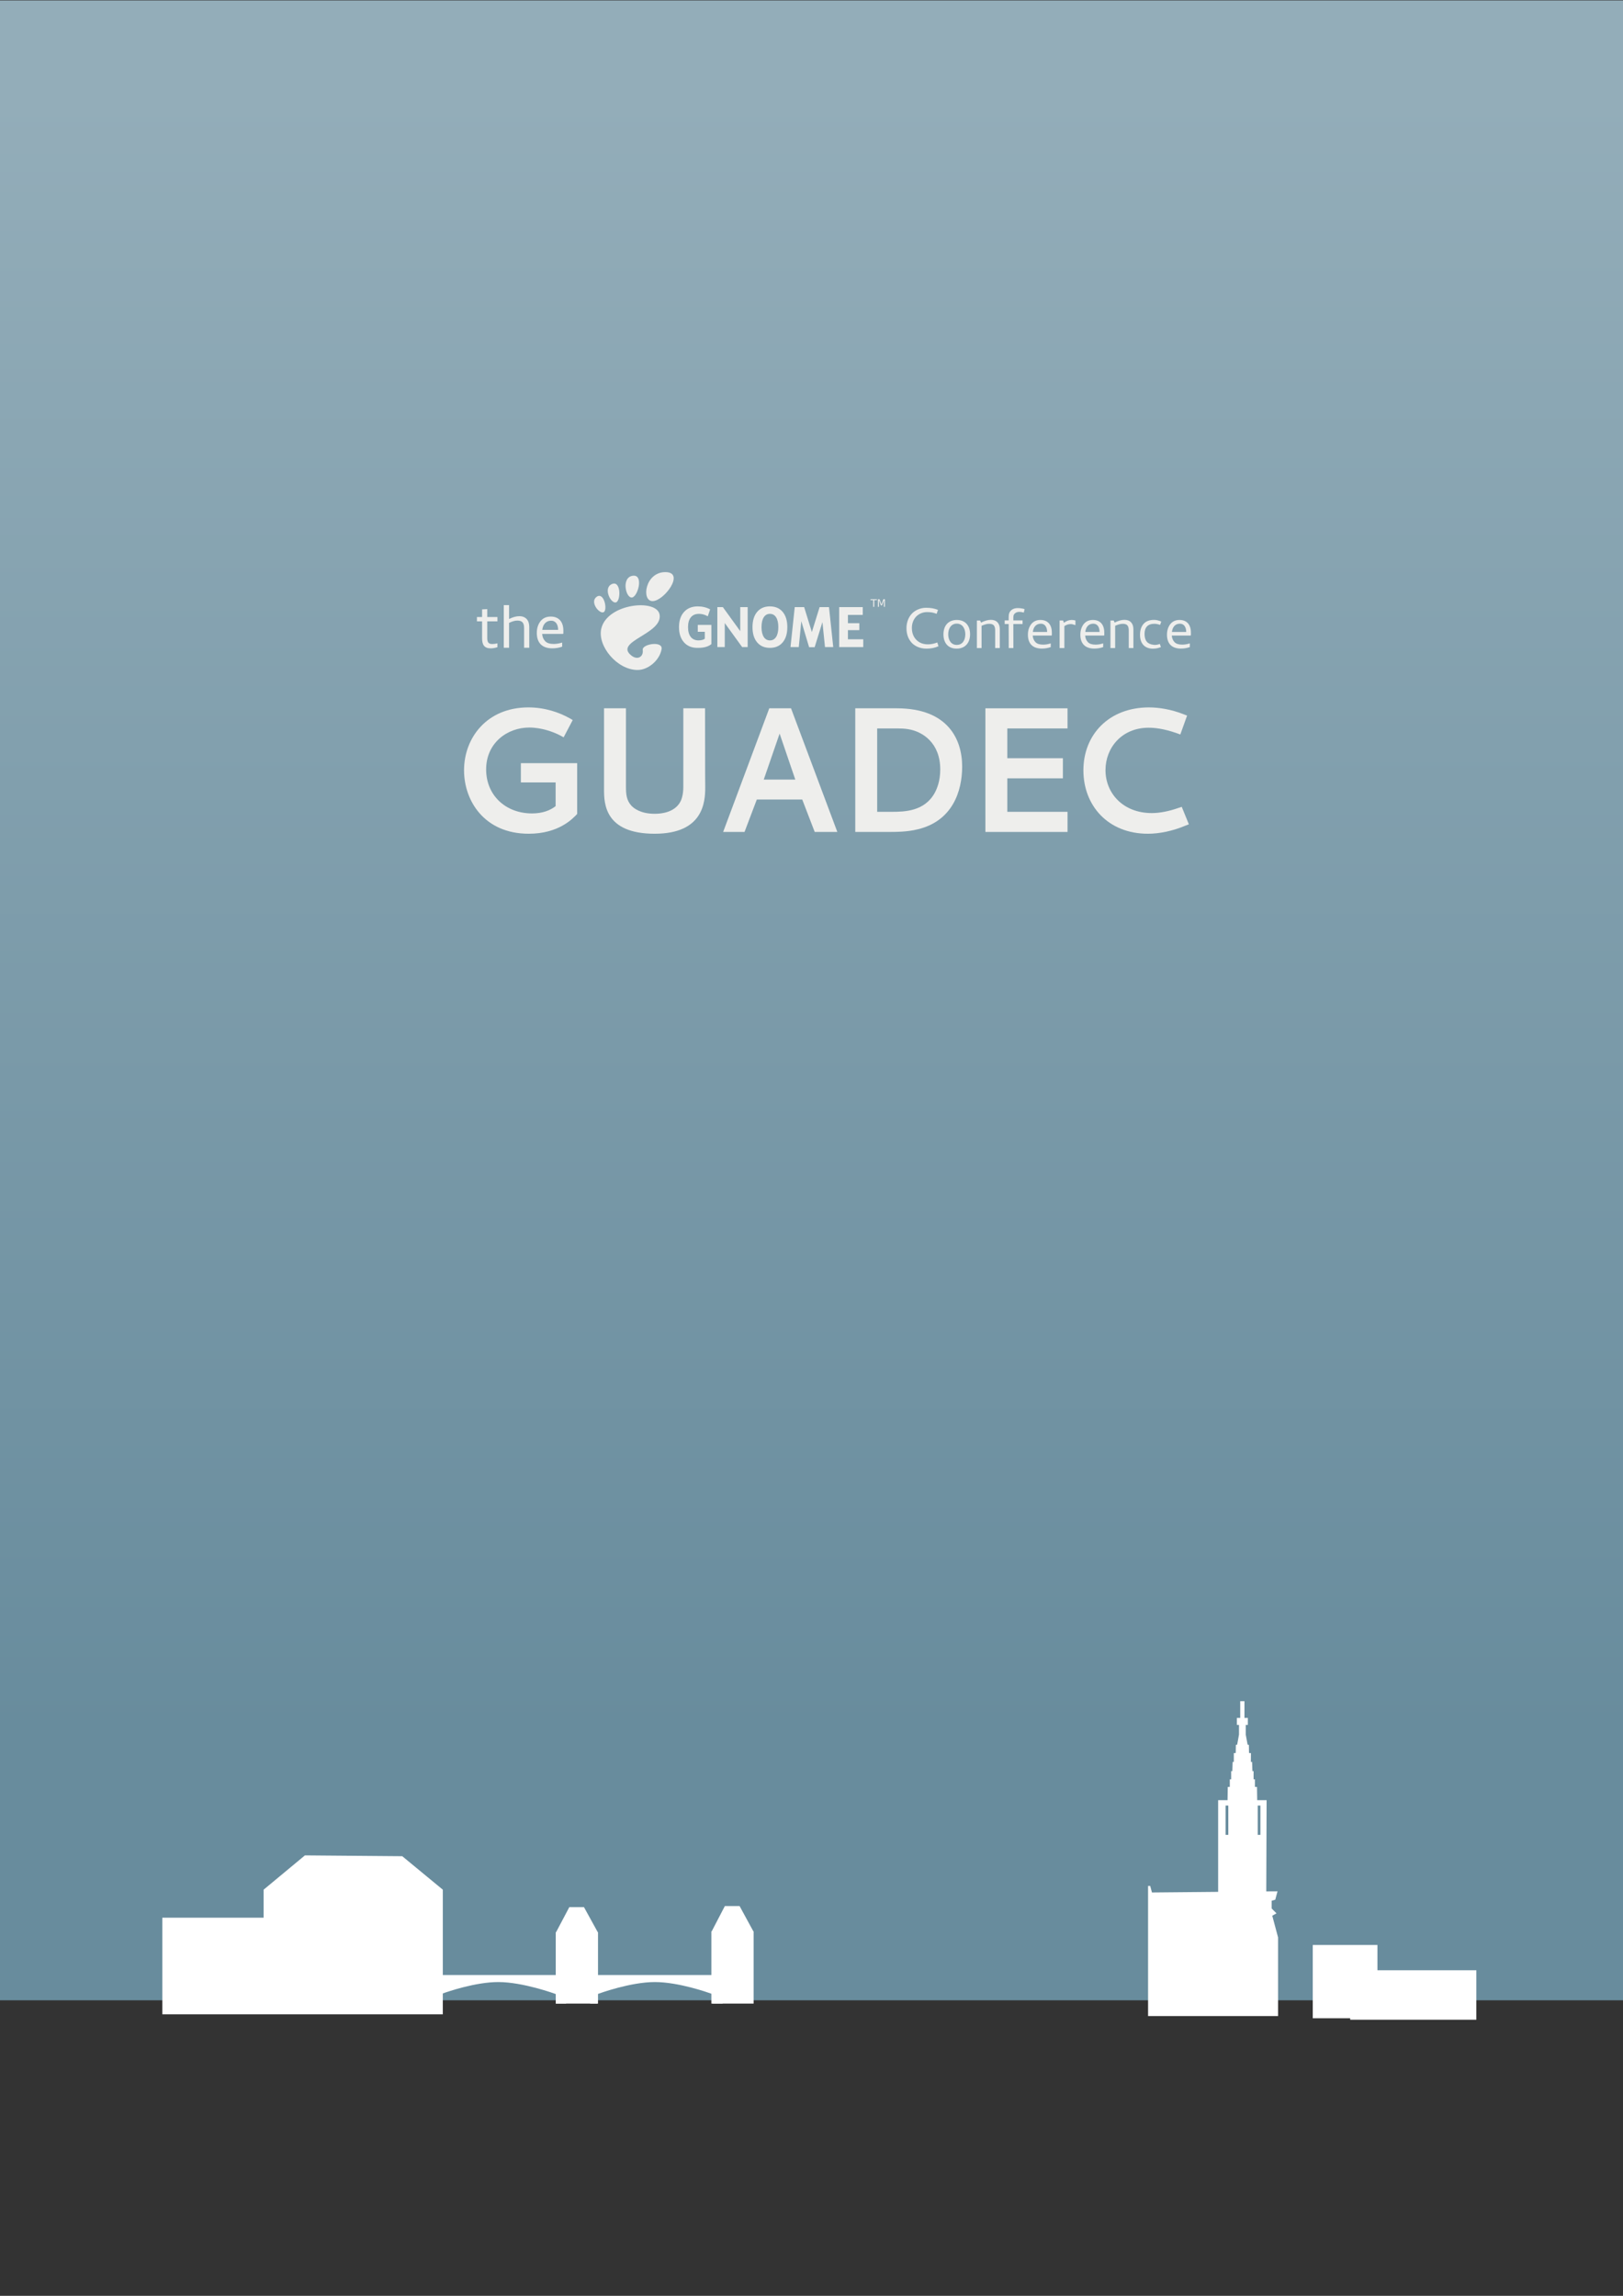 <?xml version="1.0" encoding="UTF-8" standalone="no"?>
<!-- Created with Inkscape (http://www.inkscape.org/) -->

<svg
   xmlns:dc="http://purl.org/dc/elements/1.1/"
   xmlns:cc="http://creativecommons.org/ns#"
   xmlns:rdf="http://www.w3.org/1999/02/22-rdf-syntax-ns#"
   xmlns:svg="http://www.w3.org/2000/svg"
   xmlns="http://www.w3.org/2000/svg"
   xmlns:xlink="http://www.w3.org/1999/xlink"
   xmlns:sodipodi="http://sodipodi.sourceforge.net/DTD/sodipodi-0.dtd"
   xmlns:inkscape="http://www.inkscape.org/namespaces/inkscape"
   width="744.094"
   height="1052.362"
   id="svg2"
   version="1.1"
   inkscape:version="0.48.4 r9939"
   sodipodi:docname="New document 34">
  <rect width="100%" height="100%" fill="#333333" stroke="none"/>
  <defs
     id="defs4">
    <linearGradient
       y2="203.94"
       x2="513.429"
       y1="760.55"
       x1="513.429"
       gradientTransform="matrix(0.965,0,0,1.345,3.91,-229.672)"
       gradientUnits="userSpaceOnUse"
       id="linearGradient6790"
       xlink:href="#linearGradient3778-2"
       inkscape:collect="always" />
    <linearGradient
       inkscape:collect="always"
       id="linearGradient3778-2">
      <stop
         style="stop-color:#688c9d;stop-opacity:1"
         offset="0"
         id="stop3780-7" />
      <stop
         style="stop-color:#93adb9;stop-opacity:1"
         offset="1"
         id="stop3782-6" />
    </linearGradient>
  </defs>
  <sodipodi:namedview
     id="base"
     pagecolor="#ffffff"
     bordercolor="#666666"
     borderopacity="1.0"
     inkscape:pageopacity="0.0"
     inkscape:pageshadow="2"
     inkscape:zoom="0.24748737"
     inkscape:cx="1092.1112"
     inkscape:cy="778.58671"
     inkscape:document-units="px"
     inkscape:current-layer="layer1"
     showgrid="false"
     inkscape:snap-nodes="false"
     inkscape:snap-bbox="true"
     inkscape:window-width="1920"
     inkscape:window-height="1014"
     inkscape:window-x="0"
     inkscape:window-y="27"
     inkscape:window-maximized="1"
     inkscape:snap-global="false"
     showborder="true"
     inkscape:showpageshadow="false">
    <inkscape:grid
       type="xygrid"
       id="grid6061"
       empspacing="5"
       visible="true"
       enabled="true"
       snapvisiblegridlinesonly="true" />
  </sodipodi:namedview>
  <g
     inkscape:label="Layer 1"
     inkscape:groupmode="layer"
     id="layer1">
    <path
       style="color:#000000;fill:url(#linearGradient6790);fill-opacity:1;fill-rule:nonzero;stroke:none;stroke-width:1;marker:none;visibility:visible;display:inline;overflow:visible;enable-background:new"
       d="m -0.089,0.187 749.163,0 0,916.714 -749.163,0 z"
       id="rect3008-2"
       inkscape:connector-curvature="0"
       inkscape:export-filename="/home/andreasn/SparkleShare/gnome-marketing/guadec/sponsor-2014.png"
       inkscape:export-xdpi="90"
       inkscape:export-ydpi="90" />
    <path
       d="m 264.613,373.107 0,-23.278 -25.81,0 0,8.821 15.927,0 0,10.863 c -2.45,1.96 -6.044,3.349 -10.781,3.349 -12.252,0 -21.073,-8.413 -21.073,-20.174 0,-12.088 9.638,-19.194 19.766,-19.194 5.717,0 11.19,2.042 14.293,3.675 l 1.47,0.817 4.166,-7.923 -1.389,-0.817 c -4.819,-2.695 -11.353,-4.982 -18.949,-4.982 -19.031,0 -29.485,13.967 -29.485,28.832 0,13.967 9.311,29.077 29.649,29.077 13.64,0 20.093,-6.779 22.216,-9.066"
       id="path8946"
       inkscape:connector-curvature="0"
       style="font-size:81.677px;font-style:normal;font-variant:normal;font-weight:bold;font-stretch:normal;text-align:start;line-height:125%;letter-spacing:0px;word-spacing:0px;writing-mode:lr-tb;text-anchor:start;fill:#eeeeec;fill-opacity:1;stroke:none;font-family:Cantarell;-inkscape-font-specification:Cantarell Bold"
       inkscape:export-filename="/home/andreasn/SparkleShare/gnome-marketing/guadec/sponsor-2014.png"
       inkscape:export-xdpi="90"
       inkscape:export-ydpi="90" />
    <path
       d="m 300.131,382.173 c 22.216,0 23.196,-14.375 23.196,-21.236 0,-3.675 -0.082,-4e-5 -0.082,-36.265 l -9.965,0 0,35.938 c 0,1.715 -0.163,3.349 -0.572,4.819 -1.225,4.901 -5.881,7.596 -12.578,7.596 -6.534,0 -9.638,-2.614 -10.618,-3.675 -2.287,-2.45 -2.532,-5.309 -2.532,-8.739 l 0,-35.938 -10.046,0 0,36.836 0,0.49 c 0,6.289 0.327,20.174 23.196,20.174"
       id="path8948"
       inkscape:connector-curvature="0"
       style="font-size:81.677px;font-style:normal;font-variant:normal;font-weight:bold;font-stretch:normal;text-align:start;line-height:125%;letter-spacing:0px;word-spacing:0px;writing-mode:lr-tb;text-anchor:start;fill:#eeeeec;fill-opacity:1;stroke:none;font-family:Cantarell;-inkscape-font-specification:Cantarell Bold"
       inkscape:export-filename="/home/andreasn/SparkleShare/gnome-marketing/guadec/sponsor-2014.png"
       inkscape:export-xdpi="90"
       inkscape:export-ydpi="90" />
    <path
       d="m 352.691,324.672 -21.154,56.684 9.801,0 5.636,-14.865 20.828,0 5.717,14.865 10.373,0 -21.236,-56.684 -9.965,0 m 11.925,32.671 -14.457,0 7.269,-21.073 7.188,21.073"
       id="path8950"
       inkscape:connector-curvature="0"
       style="font-size:81.677px;font-style:normal;font-variant:normal;font-weight:bold;font-stretch:normal;text-align:start;line-height:125%;letter-spacing:0px;word-spacing:0px;writing-mode:lr-tb;text-anchor:start;fill:#eeeeec;fill-opacity:1;stroke:none;font-family:Cantarell;-inkscape-font-specification:Cantarell Bold"
       inkscape:export-filename="/home/andreasn/SparkleShare/gnome-marketing/guadec/sponsor-2014.png"
       inkscape:export-xdpi="90"
       inkscape:export-ydpi="90" />
    <path
       d="m 411.387,333.902 c 1.715,0 3.349,0.082 4.901,0.327 6.779,1.062 14.784,6.371 14.784,18.459 0,5.309 -1.47,8.739 -2.45,10.618 -4.656,8.576 -13.722,8.821 -19.929,8.821 l -6.534,0 0,-38.225 9.229,0 m -0.245,-9.229 -19.031,0 0,56.684 14.13,0 c 4.737,0 9.72,0 14.539,-1.225 15.764,-3.757 20.337,-17.234 20.337,-28.75 0,-12.497 -6.534,-26.708 -29.975,-26.708"
       id="path8952"
       inkscape:connector-curvature="0"
       style="font-size:81.677px;font-style:normal;font-variant:normal;font-weight:bold;font-stretch:normal;text-align:start;line-height:125%;letter-spacing:0px;word-spacing:0px;writing-mode:lr-tb;text-anchor:start;fill:#eeeeec;fill-opacity:1;stroke:none;font-family:Cantarell;-inkscape-font-specification:Cantarell Bold"
       inkscape:export-filename="/home/andreasn/SparkleShare/gnome-marketing/guadec/sponsor-2014.png"
       inkscape:export-xdpi="90"
       inkscape:export-ydpi="90" />
    <path
       d="m 451.774,381.356 37.653,0 0,-9.229 -27.607,0 0,-15.355 25.483,0 0,-9.229 -25.483,0 0,-13.64 27.607,0 0,-9.229 -37.653,0 0,56.684"
       id="path8954"
       inkscape:connector-curvature="0"
       style="font-size:81.677px;font-style:normal;font-variant:normal;font-weight:bold;font-stretch:normal;text-align:start;line-height:125%;letter-spacing:0px;word-spacing:0px;writing-mode:lr-tb;text-anchor:start;fill:#eeeeec;fill-opacity:1;stroke:none;font-family:Cantarell;-inkscape-font-specification:Cantarell Bold"
       inkscape:export-filename="/home/andreasn/SparkleShare/gnome-marketing/guadec/sponsor-2014.png"
       inkscape:export-xdpi="90"
       inkscape:export-ydpi="90" />
    <path
       d="m 526.76,324.264 c -18.377,0 -30.057,12.497 -30.057,28.832 0,16.09 11.19,29.077 29.567,29.077 5.227,0 11.353,-1.225 17.316,-3.757 l 1.47,-0.572 -3.267,-8.004 -1.47,0.49 c -4.411,1.552 -8.658,2.369 -12.252,2.369 -13.232,0 -21.236,-9.148 -21.236,-19.684 0,-10.21 7.433,-19.439 19.766,-19.439 2.532,0 6.698,0.327 12.987,2.532 l 1.552,0.572 3.104,-8.658 -1.47,-0.572 c -5.962,-2.369 -11.598,-3.185 -16.009,-3.185"
       id="path8956"
       inkscape:connector-curvature="0"
       style="font-size:81.677px;font-style:normal;font-variant:normal;font-weight:bold;font-stretch:normal;text-align:start;line-height:125%;letter-spacing:0px;word-spacing:0px;writing-mode:lr-tb;text-anchor:start;fill:#eeeeec;fill-opacity:1;stroke:none;font-family:Cantarell;-inkscape-font-specification:Cantarell Bold"
       inkscape:export-filename="/home/andreasn/SparkleShare/gnome-marketing/guadec/sponsor-2014.png"
       inkscape:export-xdpi="90"
       inkscape:export-ydpi="90" />
    <path
       inkscape:connector-curvature="0"
       id="path9020"
       d="m 224.964,297.193 c 0.993,0 2.014,-0.175 3.094,-0.525 l 0,-1.781 c -0.759,0.204 -1.547,0.321 -2.394,0.321 -1.81,0 -2.277,-0.934 -2.277,-2.832 l 0,-7.561 4.671,0 0,-1.985 -4.671,0 0,-3.62 -2.365,0.117 0,3.503 -2.365,0 0,1.985 2.365,0 0,7.736 c 0,2.978 0.993,4.642 3.941,4.642"
       style="font-size:29.501px;font-style:normal;font-variant:normal;font-weight:normal;font-stretch:normal;text-align:start;line-height:125%;letter-spacing:0px;word-spacing:0px;writing-mode:lr-tb;text-anchor:start;fill:#eeeeec;fill-opacity:1;stroke:none;font-family:Cantarell;-inkscape-font-specification:Cantarell"
       inkscape:export-filename="/home/andreasn/SparkleShare/gnome-marketing/guadec/sponsor-2014.png"
       inkscape:export-xdpi="90"
       inkscape:export-ydpi="90" />
    <path
       inkscape:connector-curvature="0"
       id="path9022"
       d="m 240.282,287.881 0,9.05 2.365,0 0,-9.604 c 0,-2.978 -1.606,-4.875 -4.554,-4.875 -1.46,0 -3.007,0.438 -4.7,1.284 l 0,-6.364 -2.423,0 0,19.559 2.423,0 0,-11.414 c 1.43,-0.701 2.686,-1.051 3.795,-1.051 2.277,0 3.094,1.08 3.094,3.415"
       style="font-size:29.501px;font-style:normal;font-variant:normal;font-weight:normal;font-stretch:normal;text-align:start;line-height:125%;letter-spacing:0px;word-spacing:0px;writing-mode:lr-tb;text-anchor:start;fill:#eeeeec;fill-opacity:1;stroke:none;font-family:Cantarell;-inkscape-font-specification:Cantarell"
       inkscape:export-filename="/home/andreasn/SparkleShare/gnome-marketing/guadec/sponsor-2014.png"
       inkscape:export-xdpi="90"
       inkscape:export-ydpi="90" />
    <path
       inkscape:connector-curvature="0"
       id="path9024"
       d="m 252.5,282.626 c -2.043,0 -3.62,0.73 -4.758,2.189 -1.08,1.46 -1.635,3.211 -1.635,5.313 0,4.554 2.481,7.064 7.094,7.064 1.576,0 3.094,-0.263 4.525,-0.759 l 0,-1.897 c -1.372,0.438 -2.656,0.642 -3.883,0.642 -1.781,0 -3.094,-0.409 -3.912,-1.284 -0.817,-0.876 -1.284,-1.985 -1.372,-3.328 l 9.575,0 0.146,-0.234 0,-1.284 c 0,-4.029 -2.073,-6.422 -5.78,-6.422 m 3.386,6.101 -7.269,0 c 0.263,-2.248 1.46,-4.204 4.087,-4.204 2.189,0 3.182,1.927 3.182,4.204"
       style="font-size:29.501px;font-style:normal;font-variant:normal;font-weight:normal;font-stretch:normal;text-align:start;line-height:125%;letter-spacing:0px;word-spacing:0px;writing-mode:lr-tb;text-anchor:start;fill:#eeeeec;fill-opacity:1;stroke:none;font-family:Cantarell;-inkscape-font-specification:Cantarell"
       inkscape:export-filename="/home/andreasn/SparkleShare/gnome-marketing/guadec/sponsor-2014.png"
       inkscape:export-xdpi="90"
       inkscape:export-ydpi="90" />
    <path
       inkscape:connector-curvature="0"
       id="path9027"
       d="m 429.426,281.361 0.605,-1.815 c -1.736,-0.631 -3.104,-0.947 -5.498,-0.947 -2.657,0 -5.024,1.184 -6.418,2.631 -1.447,1.499 -2.525,3.867 -2.525,6.708 0,2.788 0.842,5.024 2.473,6.787 1.499,1.526 3.788,2.604 6.708,2.604 2.052,0 3.867,-0.368 5.498,-1.105 l -0.552,-1.736 c -1.447,0.579 -2.867,0.868 -4.314,0.868 -1.42,0 -2.709,-0.289 -3.814,-0.921 -2.078,-1.184 -3.525,-3.42 -3.525,-6.524 0,-2.131 0.658,-3.841 1.92,-5.235 1.052,-1.131 2.894,-2.104 4.945,-2.104 2.078,0 2.841,0.21 4.498,0.789"
       style="font-size:29.501px;font-style:normal;font-variant:normal;font-weight:normal;font-stretch:normal;text-align:start;line-height:125%;letter-spacing:0px;word-spacing:0px;writing-mode:lr-tb;text-anchor:start;fill:#eeeeec;fill-opacity:1;stroke:none;font-family:Cantarell;-inkscape-font-specification:Cantarell"
       inkscape:export-filename="/home/andreasn/SparkleShare/gnome-marketing/guadec/sponsor-2014.png"
       inkscape:export-xdpi="90"
       inkscape:export-ydpi="90" />
    <path
       inkscape:connector-curvature="0"
       id="path9029"
       d="m 438.645,285.86 c 2.578,0 3.92,2.21 3.92,4.893 0,2.736 -1.342,4.866 -3.92,4.866 -2.578,0 -3.92,-2.183 -3.92,-4.866 0,-2.657 1.342,-4.893 3.92,-4.893 m -0.053,11.469 c 3.867,0 6.156,-2.631 6.156,-6.603 0,-3.946 -2.183,-6.55 -6.077,-6.55 -3.893,0 -6.129,2.631 -6.129,6.576 0,3.972 2.157,6.576 6.05,6.576"
       style="font-size:29.501px;font-style:normal;font-variant:normal;font-weight:normal;font-stretch:normal;text-align:start;line-height:125%;letter-spacing:0px;word-spacing:0px;writing-mode:lr-tb;text-anchor:start;fill:#eeeeec;fill-opacity:1;stroke:none;font-family:Cantarell;-inkscape-font-specification:Cantarell"
       inkscape:export-filename="/home/andreasn/SparkleShare/gnome-marketing/guadec/sponsor-2014.png"
       inkscape:export-xdpi="90"
       inkscape:export-ydpi="90" />
    <path
       inkscape:connector-curvature="0"
       id="path9031"
       d="m 453.517,285.939 c 1,0 1.684,0.237 2.104,0.71 0.421,0.473 0.631,1.263 0.631,2.341 l 0,8.076 2.131,0 0,-8.602 c 0,-1.368 -0.342,-2.42 -1.052,-3.183 -0.71,-0.763 -1.71,-1.157 -3.051,-1.157 -1.342,0 -2.894,0.421 -4.498,1.263 l -0.421,-0.947 -1.499,0 0,12.627 2.157,0 0,-10.206 c 1.289,-0.605 2.499,-0.921 3.499,-0.921"
       style="font-size:29.501px;font-style:normal;font-variant:normal;font-weight:normal;font-stretch:normal;text-align:start;line-height:125%;letter-spacing:0px;word-spacing:0px;writing-mode:lr-tb;text-anchor:start;fill:#eeeeec;fill-opacity:1;stroke:none;font-family:Cantarell;-inkscape-font-specification:Cantarell"
       inkscape:export-filename="/home/andreasn/SparkleShare/gnome-marketing/guadec/sponsor-2014.png"
       inkscape:export-xdpi="90"
       inkscape:export-ydpi="90" />
    <path
       inkscape:connector-curvature="0"
       id="path9033"
       d="m 467.315,280.467 c 0.579,0 1.263,0.105 2.078,0.316 l 0.342,-1.578 c -0.894,-0.263 -1.999,-0.473 -3.078,-0.473 -1.789,0 -3.078,0.658 -3.814,1.973 -0.263,0.473 -0.395,1.289 -0.395,2.394 l 0,1.289 -1.841,0 0,1.657 1.841,0 0.026,11.022 2.131,0 -0.026,-11.022 4.235,0 0,-1.657 -4.235,0 0,-1.21 c 0,-0.342 0.026,-0.631 0.053,-0.815 0.158,-1.052 1.21,-1.894 2.683,-1.894"
       style="font-size:29.501px;font-style:normal;font-variant:normal;font-weight:normal;font-stretch:normal;text-align:start;line-height:125%;letter-spacing:0px;word-spacing:0px;writing-mode:lr-tb;text-anchor:start;fill:#eeeeec;fill-opacity:1;stroke:none;font-family:Cantarell;-inkscape-font-specification:Cantarell"
       inkscape:export-filename="/home/andreasn/SparkleShare/gnome-marketing/guadec/sponsor-2014.png"
       inkscape:export-xdpi="90"
       inkscape:export-ydpi="90" />
    <path
       inkscape:connector-curvature="0"
       id="path9035"
       d="m 477.024,284.176 c -1.841,0 -3.262,0.658 -4.288,1.973 -0.973,1.315 -1.473,2.894 -1.473,4.788 0,4.104 2.236,6.366 6.392,6.366 1.421,0 2.788,-0.237 4.077,-0.684 l 0,-1.71 c -1.236,0.395 -2.394,0.579 -3.499,0.579 -1.605,0 -2.788,-0.368 -3.525,-1.157 -0.737,-0.789 -1.157,-1.789 -1.236,-2.999 l 8.628,0 0.132,-0.21 0,-1.157 c 0,-3.63 -1.868,-5.787 -5.208,-5.787 m 3.051,5.498 -6.55,0 c 0.237,-2.026 1.315,-3.788 3.683,-3.788 1.973,0 2.867,1.736 2.867,3.788"
       style="font-size:29.501px;font-style:normal;font-variant:normal;font-weight:normal;font-stretch:normal;text-align:start;line-height:125%;letter-spacing:0px;word-spacing:0px;writing-mode:lr-tb;text-anchor:start;fill:#eeeeec;fill-opacity:1;stroke:none;font-family:Cantarell;-inkscape-font-specification:Cantarell"
       inkscape:export-filename="/home/andreasn/SparkleShare/gnome-marketing/guadec/sponsor-2014.png"
       inkscape:export-xdpi="90"
       inkscape:export-ydpi="90" />
    <path
       inkscape:connector-curvature="0"
       id="path9037"
       d="m 491.319,284.176 c -1.236,0 -2.394,0.421 -3.525,1.289 l -0.421,-1.052 -1.578,0 0,12.653 2.183,0 0,-10.075 c 0.921,-0.605 1.868,-0.921 2.894,-0.921 0.631,0 1.263,0.158 1.92,0.421 l 0.263,0 0,-2.078 c -0.552,-0.158 -1.131,-0.237 -1.736,-0.237"
       style="font-size:29.501px;font-style:normal;font-variant:normal;font-weight:normal;font-stretch:normal;text-align:start;line-height:125%;letter-spacing:0px;word-spacing:0px;writing-mode:lr-tb;text-anchor:start;fill:#eeeeec;fill-opacity:1;stroke:none;font-family:Cantarell;-inkscape-font-specification:Cantarell"
       inkscape:export-filename="/home/andreasn/SparkleShare/gnome-marketing/guadec/sponsor-2014.png"
       inkscape:export-xdpi="90"
       inkscape:export-ydpi="90" />
    <path
       inkscape:connector-curvature="0"
       id="path9039"
       d="m 501.068,284.176 c -1.841,0 -3.262,0.658 -4.288,1.973 -0.973,1.315 -1.473,2.894 -1.473,4.788 0,4.104 2.236,6.366 6.392,6.366 1.42,0 2.788,-0.237 4.077,-0.684 l 0,-1.71 c -1.236,0.395 -2.394,0.579 -3.499,0.579 -1.605,0 -2.788,-0.368 -3.525,-1.157 -0.737,-0.789 -1.157,-1.789 -1.236,-2.999 l 8.628,0 0.132,-0.21 0,-1.157 c 0,-3.63 -1.868,-5.787 -5.208,-5.787 m 3.051,5.498 -6.55,0 c 0.237,-2.026 1.315,-3.788 3.683,-3.788 1.973,0 2.867,1.736 2.867,3.788"
       style="font-size:29.501px;font-style:normal;font-variant:normal;font-weight:normal;font-stretch:normal;text-align:start;line-height:125%;letter-spacing:0px;word-spacing:0px;writing-mode:lr-tb;text-anchor:start;fill:#eeeeec;fill-opacity:1;stroke:none;font-family:Cantarell;-inkscape-font-specification:Cantarell"
       inkscape:export-filename="/home/andreasn/SparkleShare/gnome-marketing/guadec/sponsor-2014.png"
       inkscape:export-xdpi="90"
       inkscape:export-ydpi="90" />
    <path
       inkscape:connector-curvature="0"
       id="path9041"
       d="m 514.759,285.939 c 1,0 1.684,0.237 2.104,0.71 0.421,0.473 0.631,1.263 0.631,2.341 l 0,8.076 2.131,0 0,-8.602 c 0,-1.368 -0.342,-2.42 -1.052,-3.183 -0.71,-0.763 -1.71,-1.157 -3.051,-1.157 -1.342,0 -2.894,0.421 -4.498,1.263 l -0.421,-0.947 -1.499,0 0,12.627 2.157,0 0,-10.206 c 1.289,-0.605 2.499,-0.921 3.499,-0.921"
       style="font-size:29.501px;font-style:normal;font-variant:normal;font-weight:normal;font-stretch:normal;text-align:start;line-height:125%;letter-spacing:0px;word-spacing:0px;writing-mode:lr-tb;text-anchor:start;fill:#eeeeec;fill-opacity:1;stroke:none;font-family:Cantarell;-inkscape-font-specification:Cantarell"
       inkscape:export-filename="/home/andreasn/SparkleShare/gnome-marketing/guadec/sponsor-2014.png"
       inkscape:export-xdpi="90"
       inkscape:export-ydpi="90" />
    <path
       inkscape:connector-curvature="0"
       id="path9043"
       d="m 528.688,297.355 c 0.027,0 0.079,0 0.105,-0.026 1.105,0 2.236,-0.237 3.446,-0.71 l -0.5,-1.447 c -0.815,0.289 -1.578,0.447 -2.289,0.447 -0.21,0 -0.421,-0.026 -0.605,-0.053 -2.788,-0.316 -4.104,-1.894 -4.104,-4.998 0,-2.973 1.473,-4.63 4.498,-4.63 0.763,0 1.657,0.158 2.63,0.5 l 0.526,-1.526 c -1.157,-0.5 -2.236,-0.763 -3.262,-0.763 -2.21,0 -3.841,0.631 -4.919,1.92 -1.026,1.236 -1.552,2.867 -1.552,4.893 0,3.998 2.104,6.392 6.024,6.392"
       style="font-size:29.501px;font-style:normal;font-variant:normal;font-weight:normal;font-stretch:normal;text-align:start;line-height:125%;letter-spacing:0px;word-spacing:0px;writing-mode:lr-tb;text-anchor:start;fill:#eeeeec;fill-opacity:1;stroke:none;font-family:Cantarell;-inkscape-font-specification:Cantarell"
       inkscape:export-filename="/home/andreasn/SparkleShare/gnome-marketing/guadec/sponsor-2014.png"
       inkscape:export-xdpi="90"
       inkscape:export-ydpi="90" />
    <path
       inkscape:connector-curvature="0"
       id="path9045"
       d="m 540.783,284.176 c -1.841,0 -3.262,0.658 -4.288,1.973 -0.973,1.315 -1.473,2.894 -1.473,4.788 0,4.104 2.236,6.366 6.392,6.366 1.421,0 2.788,-0.237 4.077,-0.684 l 0,-1.71 c -1.236,0.395 -2.394,0.579 -3.499,0.579 -1.605,0 -2.788,-0.368 -3.525,-1.157 -0.737,-0.789 -1.158,-1.789 -1.236,-2.999 l 8.628,0 0.132,-0.21 0,-1.157 c 0,-3.63 -1.868,-5.787 -5.208,-5.787 m 3.051,5.498 -6.55,0 c 0.237,-2.026 1.315,-3.788 3.683,-3.788 1.973,0 2.867,1.736 2.867,3.788"
       style="font-size:29.501px;font-style:normal;font-variant:normal;font-weight:normal;font-stretch:normal;text-align:start;line-height:125%;letter-spacing:0px;word-spacing:0px;writing-mode:lr-tb;text-anchor:start;fill:#eeeeec;fill-opacity:1;stroke:none;font-family:Cantarell;-inkscape-font-specification:Cantarell"
       inkscape:export-filename="/home/andreasn/SparkleShare/gnome-marketing/guadec/sponsor-2014.png"
       inkscape:export-xdpi="90"
       inkscape:export-ydpi="90" />
    <path
       style="fill:#ffffff;fill-opacity:1;stroke:none"
       d="m 568.606,779.79 0,7.656 -1.531,0 0,3.219 0.969,0 0,4.438 -0.844,4.594 -0.594,0.156 -0.062,3.688 -0.875,0.062 0,4.031 -0.531,0 -0.156,4.219 -0.531,0 0,3.75 -0.625,0 0,3.469 -0.938,0.031 -0.094,6.062 -4.312,0 0,42.031 -30.344,0.281 -0.812,-3 -0.969,0 0,59.656 59.594,0 0,-36.062 -2.656,-9.938 1.938,-1.094 -2.219,-2.219 0,-3.562 1.656,-0.469 1.031,-3.844 -5.156,0.031 0.156,-41.812 -4.312,0 -0.094,-6.062 -0.938,-0.031 0,-3.469 -0.625,0 0,-3.75 -0.531,0 -0.156,-4.219 -0.562,0 0.031,-4.031 -0.875,-0.062 -0.062,-3.688 -0.594,-0.156 -0.844,-4.594 0,-4.438 0.969,0 0,-3.219 -1.562,0 0,-7.656 -1.938,0 z m -6.719,47.844 1.25,0 0,13.438 -1.25,0 0,-13.438 z m 14.75,0 1.219,0 0,13.438 -1.219,0 0,-13.438 z m 25.219,63.906 0,33.594 17.156,0 0,0.688 57.844,0 0,-22.688 -45.344,0 0,-11.594 -29.656,0 z"
       id="path13425"
       inkscape:connector-curvature="0" />
    <path
       style="color:#000000;fill:#ffffff;fill-opacity:1;fill-rule:nonzero;stroke:none;stroke-width:1;marker:none;visibility:visible;display:inline;overflow:visible;enable-background:accumulate"
       d="m 139.794,850.478 -18.938,15.719 0,12.844 -46.438,0 0,44.281 46.438,0 3.562,0 78.594,0 0,-9.562 c 2.364,-0.847 14.987,-5.219 25.438,-5.219 11.417,0 26.07,5.399 26.344,5.5 l 0,4.375 0.094,0 0,0.062 4.656,0 0,-0.062 11.031,0 0,0.062 3.312,0 0,-0.062 0.281,0 0,-4.438 c 0.793,-0.292 14.86,-5.438 26.062,-5.438 10.912,0 24.453,4.817 25.906,5.344 l 0,4.531 0.531,0 0,0.062 4.656,0 0,-0.062 14.188,0 0,-32.812 0.031,0 -0.031,-0.062 0,-0.25 -0.125,0 -6.312,-11.594 -6.75,0 -6.031,11.594 -0.156,0 0,0.312 0,19.719 -51.969,0 0,-19.344 0.031,0 -0.031,-0.062 0,-0.25 -0.125,0 -6.312,-11.469 -6.719,0 -6.062,11.469 -0.156,0 0,0.312 0,19.344 -51.781,0 0,-39.125 -18.594,-15.344 -44.625,-0.375 z"
       id="rect13502"
       inkscape:connector-curvature="0" />
    <path
       id="path15047-7"
       style="fill:#eeeeec;fill-opacity:1;fill-rule:nonzero;stroke:none"
       d="m 305.021,262.25 c -9.332,0 -11.083,13.292 -5.833,13.292 5.249,0 15.166,-13.292 5.833,-13.292 z"
       inkscape:connector-curvature="0"
       inkscape:export-filename="/home/andreasn/SparkleShare/gnome-marketing/guadec/sponsor-2014.png"
       inkscape:export-xdpi="90"
       inkscape:export-ydpi="90" />
    <path
       id="path15049-2"
       style="fill:#eeeeec;fill-opacity:1;fill-rule:nonzero;stroke:none"
       d="m 289.525,273.895 c 2.795,0.171 5.862,-10.667 0.608,-9.986 -5.252,0.682 -3.405,9.815 -0.608,9.986 z"
       inkscape:connector-curvature="0"
       inkscape:export-filename="/home/andreasn/SparkleShare/gnome-marketing/guadec/sponsor-2014.png"
       inkscape:export-xdpi="90"
       inkscape:export-ydpi="90" />
    <path
       id="path15051-0"
       style="fill:#eeeeec;fill-opacity:1;fill-rule:nonzero;stroke:none"
       d="m 276.714,280.63 c 1.988,-0.875 0.256,-9.435 -3.125,-7.1 -3.379,2.335 1.136,7.975 3.125,7.1 z"
       inkscape:connector-curvature="0"
       inkscape:export-filename="/home/andreasn/SparkleShare/gnome-marketing/guadec/sponsor-2014.png"
       inkscape:export-xdpi="90"
       inkscape:export-ydpi="90" />
    <path
       id="path15053-9"
       style="fill:#eeeeec;fill-opacity:1;fill-rule:nonzero;stroke:none"
       d="m 282.316,276.15 c 2.367,-0.483 2.496,-10.19 -1.724,-8.449 -4.221,1.742 -0.641,8.932 1.724,8.449 l 0,0 z"
       inkscape:connector-curvature="0"
       inkscape:export-filename="/home/andreasn/SparkleShare/gnome-marketing/guadec/sponsor-2014.png"
       inkscape:export-xdpi="90"
       inkscape:export-ydpi="90" />
    <path
       id="path15055-1"
       style="fill:#eeeeec;fill-opacity:1;fill-rule:nonzero;stroke:none"
       d="m 294.674,297.874 c 0.42,3.207 -2.353,4.791 -5.068,2.723 -8.644,-6.581 14.312,-9.864 12.799,-18.855 -1.256,-7.463 -24.154,-5.165 -26.762,6.512 -1.765,7.898 7.265,18.855 16.688,18.855 4.635,0 9.982,-4.186 10.982,-9.488 0.764,-4.043 -8.99,-2.423 -8.639,0.252 l 0,0 z"
       inkscape:connector-curvature="0"
       inkscape:export-filename="/home/andreasn/SparkleShare/gnome-marketing/guadec/sponsor-2014.png"
       inkscape:export-xdpi="90"
       inkscape:export-ydpi="90" />
    <path
       inkscape:connector-curvature="0"
       d="m 352.692,277.96 c -2.35,0.063 -4.206,0.908 -5.571,2.528 -1.413,1.686 -2.124,4.015 -2.124,6.985 0,2.962 0.711,5.285 2.124,6.971 1.42,1.686 3.37,2.528 5.858,2.528 2.494,0 4.449,-0.842 5.862,-2.528 1.413,-1.686 2.119,-4.008 2.119,-6.971 -10e-6,-2.97 -0.706,-5.3 -2.119,-6.985 -1.413,-1.686 -3.368,-2.528 -5.862,-2.528 -0.097,0 -0.191,-0.002 -0.287,0 z m 0.175,3.422 c 0.037,-10e-4 0.074,0 0.112,0 1.226,2e-5 2.176,0.531 2.849,1.594 0.672,1.064 1.011,2.565 1.011,4.496 0,1.923 -0.339,3.413 -1.011,4.477 -0.672,1.064 -1.622,1.599 -2.849,1.599 -1.219,0 -2.162,-0.535 -2.834,-1.599 -0.672,-1.064 -1.011,-2.554 -1.011,-4.477 0,-1.931 0.339,-3.433 1.011,-4.496 0.651,-1.031 1.557,-1.562 2.722,-1.594 z"
       style="font-size:148.7px;font-style:normal;font-variant:normal;font-weight:bold;font-stretch:normal;text-align:start;line-height:125%;writing-mode:lr-tb;text-anchor:start;fill:#eeeeec;fill-opacity:1;stroke:none;font-family:Bitstream Vera Sans"
       id="path15059-8"
       inkscape:export-filename="/home/andreasn/SparkleShare/gnome-marketing/guadec/sponsor-2014.png"
       inkscape:export-xdpi="90"
       inkscape:export-ydpi="90" />
    <path
       inkscape:connector-curvature="0"
       d="m 326.144,295.253 c -2.07,1.738 -5.15,1.718 -6.433,1.718 -2.584,0 -4.632,-0.851 -6.142,-2.553 -1.51,-1.71 -2.266,-4.026 -2.266,-6.947 0,-2.954 0.769,-5.278 2.307,-6.972 1.538,-1.694 3.644,-2.541 6.319,-2.541 1.032,10e-6 2.02,0.115 2.962,0.344 0.949,0.229 1.843,0.569 2.681,1.019 l -1.077,3.183 c -0.471,-0.258 -1.011,-0.512 -1.511,-0.691 -0.852,-0.286 -1.708,-0.43 -2.567,-0.43 -1.594,10e-6 -2.823,0.528 -3.689,1.583 -0.859,1.047 -1.289,2.549 -1.289,4.505 0,1.939 0.416,3.437 1.247,4.492 0.831,1.056 2.081,1.583 3.544,1.583 1.486,0 2.407,-0.375 2.898,-0.769 l 0,-3.171 -3.22,0 0,-3.167 6.235,0"
       style="font-size:148.7px;font-style:normal;font-variant:normal;font-weight:bold;font-stretch:normal;text-align:start;line-height:125%;writing-mode:lr-tb;text-anchor:start;fill:#eeeeec;fill-opacity:1;stroke:none;font-family:Bitstream Vera Sans"
       id="path15061-7"
       inkscape:export-filename="/home/andreasn/SparkleShare/gnome-marketing/guadec/sponsor-2014.png"
       inkscape:export-xdpi="90"
       inkscape:export-ydpi="90" />
    <path
       inkscape:connector-curvature="0"
       d="m 328.879,278.289 2.524,0 7.976,11.013 0,-11.013 3.404,0 0,18.326 -2.524,0 -7.976,-11.013 0,11.013 -3.404,0 0,-18.326"
       style="font-size:148.7px;font-style:normal;font-variant:normal;font-weight:bold;font-stretch:normal;text-align:start;line-height:125%;writing-mode:lr-tb;text-anchor:start;fill:#eeeeec;fill-opacity:1;stroke:none;font-family:Bitstream Vera Sans"
       id="path15063-3"
       inkscape:export-filename="/home/andreasn/SparkleShare/gnome-marketing/guadec/sponsor-2014.png"
       inkscape:export-xdpi="90"
       inkscape:export-ydpi="90" />
    <path
       inkscape:connector-curvature="0"
       d="m 363.586,278.289 5.092,0 3.533,11.441 3.554,-11.441 4.304,0 1.944,18.326 -3.783,0 -1.167,-11.459 -3.575,11.514 -2.536,0 -3.575,-11.903 -1.167,11.848 -3.793,0 1.944,-18.326"
       style="font-size:148.7px;font-style:normal;font-variant:normal;font-weight:bold;font-stretch:normal;text-align:start;line-height:125%;writing-mode:lr-tb;text-anchor:start;fill:#eeeeec;fill-opacity:1;stroke:none;font-family:Bitstream Vera Sans"
       id="path15065-5"
       inkscape:export-filename="/home/andreasn/SparkleShare/gnome-marketing/guadec/sponsor-2014.png"
       inkscape:export-xdpi="90"
       inkscape:export-ydpi="90" />
    <path
       inkscape:connector-curvature="0"
       d="m 384.745,278.289 10.798,0 0,3.572 -6.797,0 0,3.801 5.225,0 0,3.183 -5.225,0 0,4.198 7.025,0 0,3.572 -11.026,0 0,-18.326"
       style="font-size:148.7px;font-style:normal;font-variant:normal;font-weight:bold;font-stretch:normal;text-align:start;line-height:125%;writing-mode:lr-tb;text-anchor:start;fill:#eeeeec;fill-opacity:1;stroke:none;font-family:Bitstream Vera Sans"
       id="path15067-8"
       inkscape:export-filename="/home/andreasn/SparkleShare/gnome-marketing/guadec/sponsor-2014.png"
       inkscape:export-xdpi="90"
       inkscape:export-ydpi="90" />
    <path
       inkscape:connector-curvature="0"
       id="path9048"
       style="font-size:30.69px;font-style:normal;font-weight:normal;letter-spacing:0.252;fill:#eeeeec;fill-opacity:1;stroke:none;font-family:Bitstream Vera Sans"
       d="m 399.082,274.682 2.944,0 0,0.396 -1.235,0 0,3.084 -0.473,0 0,-3.084 -1.235,0 0,-0.396"
       inkscape:export-filename="/home/andreasn/SparkleShare/gnome-marketing/guadec/sponsor-2014.png"
       inkscape:export-xdpi="90"
       inkscape:export-ydpi="90" />
    <path
       inkscape:connector-curvature="0"
       id="path9050"
       style="font-size:30.69px;font-style:normal;font-weight:normal;letter-spacing:0.252;fill:#eeeeec;fill-opacity:1;stroke:none;font-family:Bitstream Vera Sans"
       d="m 402.522,274.682 0.702,0 0.888,2.368 0.893,-2.368 0.702,0 0,3.48 -0.459,0 0,-3.056 -0.897,2.387 -0.473,0 -0.897,-2.387 0,3.056 -0.457,0 0,-3.48"
       inkscape:export-filename="/home/andreasn/SparkleShare/gnome-marketing/guadec/sponsor-2014.png"
       inkscape:export-xdpi="90"
       inkscape:export-ydpi="90" />
  </g>
</svg>
